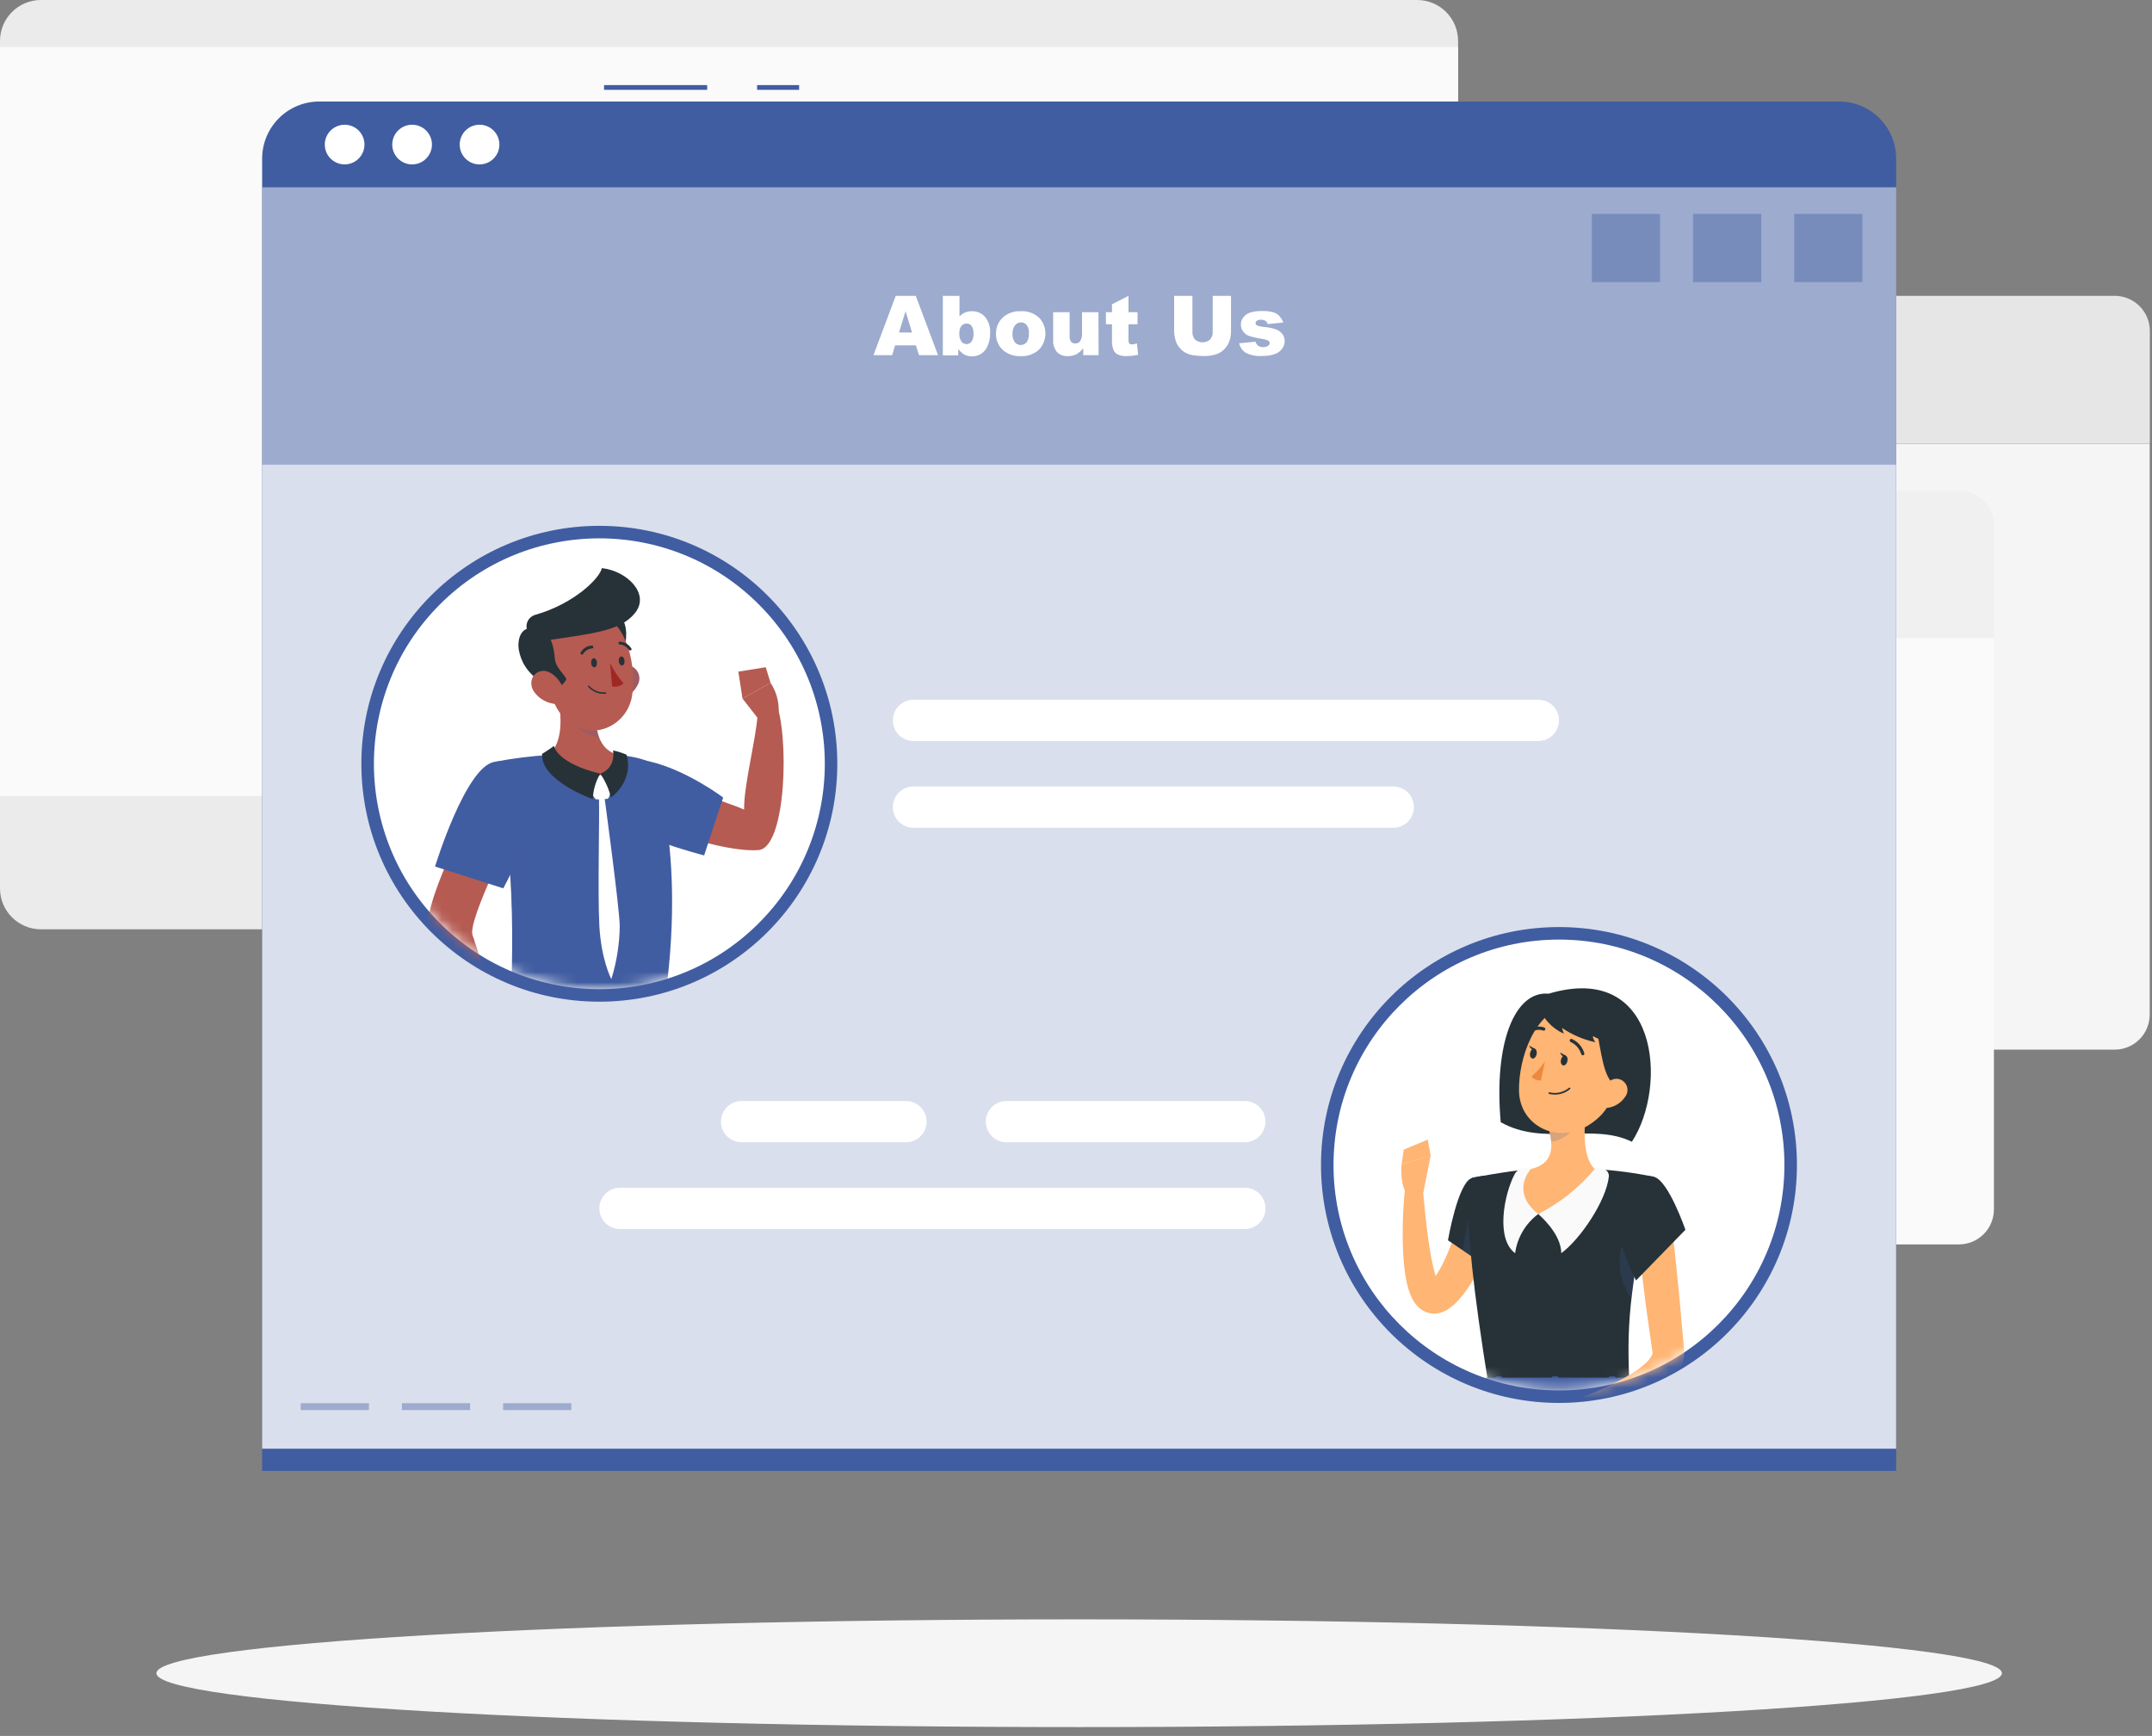 <svg width="207" height="167" viewBox="0 0 207 167" fill="none" xmlns="http://www.w3.org/2000/svg">
<rect x="0" y="0" width="207" height="167" fill="#808080" stroke="none"/>
<path d="M136.316 0H3.937C1.763 0 0 1.763 0 3.937V85.465C0 87.639 1.763 89.402 3.937 89.402H136.316C138.49 89.402 140.253 87.639 140.253 85.465V3.937C140.253 1.763 138.49 0 136.316 0Z" fill="#EBEBEB"/>
<path d="M140.253 4.523H0V76.589H140.253V4.523Z" fill="#FAFAFA"/>
<path d="M95.229 31.826C95.231 30.934 95.587 30.08 96.217 29.449C96.848 28.819 97.702 28.463 98.594 28.461H203.427C204.319 28.463 205.174 28.819 205.804 29.449C206.434 30.08 206.79 30.934 206.792 31.826V42.657H95.229V31.826Z" fill="#E6E6E6"/>
<path d="M122.441 38.107C123.847 38.107 124.986 36.967 124.986 35.562C124.986 34.156 123.847 33.016 122.441 33.016C121.035 33.016 119.896 34.156 119.896 35.562C119.896 36.967 121.035 38.107 122.441 38.107Z" fill="white"/>
<path d="M113.422 38.107C114.828 38.107 115.967 36.967 115.967 35.562C115.967 34.156 114.828 33.016 113.422 33.016C112.016 33.016 110.876 34.156 110.876 35.562C110.876 36.967 112.016 38.107 113.422 38.107Z" fill="white"/>
<path d="M104.408 38.107C105.814 38.107 106.953 36.967 106.953 35.562C106.953 34.156 105.814 33.016 104.408 33.016C103.002 33.016 101.863 34.156 101.863 35.562C101.863 36.967 103.002 38.107 104.408 38.107Z" fill="white"/>
<path d="M203.414 100.979H98.581C97.689 100.977 96.835 100.622 96.204 99.991C95.573 99.361 95.218 98.506 95.216 97.615V42.68H206.779V97.615C206.777 98.506 206.421 99.361 205.791 99.991C205.16 100.622 204.306 100.977 203.414 100.979Z" fill="#F5F5F5"/>
<path d="M80.251 50.563C80.253 49.672 80.608 48.817 81.239 48.187C81.869 47.556 82.724 47.201 83.615 47.199H188.449C189.341 47.201 190.195 47.556 190.825 48.187C191.456 48.817 191.811 49.672 191.814 50.563V61.395H80.251V50.563Z" fill="#F0F0F0"/>
<path d="M107.457 56.844C108.863 56.844 110.003 55.705 110.003 54.299C110.003 52.893 108.863 51.753 107.457 51.753C106.052 51.753 104.912 52.893 104.912 54.299C104.912 55.705 106.052 56.844 107.457 56.844Z" fill="#E6E6E6"/>
<path d="M98.438 56.844C99.844 56.844 100.984 55.705 100.984 54.299C100.984 52.893 99.844 51.753 98.438 51.753C97.033 51.753 95.893 52.893 95.893 54.299C95.893 55.705 97.033 56.844 98.438 56.844Z" fill="#E6E6E6"/>
<path d="M89.425 56.844C90.83 56.844 91.97 55.705 91.97 54.299C91.97 52.893 90.83 51.753 89.425 51.753C88.019 51.753 86.879 52.893 86.879 54.299C86.879 55.705 88.019 56.844 89.425 56.844Z" fill="#E6E6E6"/>
<path d="M188.43 119.716H83.597C82.705 119.714 81.851 119.359 81.22 118.728C80.59 118.098 80.234 117.243 80.232 116.352V61.417H191.795V116.352C191.793 117.243 191.437 118.098 190.807 118.728C190.176 119.359 189.322 119.714 188.43 119.716Z" fill="#FAFAFA"/>
<path d="M65.267 69.3C65.269 68.409 65.625 67.554 66.255 66.924C66.886 66.293 67.74 65.938 68.632 65.936H173.466C174.357 65.938 175.212 66.293 175.842 66.924C176.473 67.554 176.828 68.409 176.83 69.3V80.132H65.267V69.3Z" fill="#FAFAFA"/>
<path d="M92.473 75.582C93.879 75.582 95.018 74.442 95.018 73.036C95.018 71.63 93.879 70.491 92.473 70.491C91.067 70.491 89.928 71.63 89.928 73.036C89.928 74.442 91.067 75.582 92.473 75.582Z" fill="#F0F0F0"/>
<path d="M83.455 75.582C84.861 75.582 86 74.442 86 73.036C86 71.63 84.861 70.491 83.455 70.491C82.049 70.491 80.91 71.63 80.91 73.036C80.91 74.442 82.049 75.582 83.455 75.582Z" fill="#F0F0F0"/>
<path d="M74.441 75.582C75.847 75.582 76.987 74.442 76.987 73.036C76.987 71.63 75.847 70.491 74.441 70.491C73.036 70.491 71.896 71.63 71.896 73.036C71.896 74.442 73.036 75.582 74.441 75.582Z" fill="#F0F0F0"/>
<path d="M173.447 138.454H68.614C67.722 138.451 66.868 138.096 66.237 137.466C65.607 136.835 65.251 135.981 65.249 135.089V80.154H176.812V135.089C176.81 135.981 176.454 136.835 175.824 137.466C175.194 138.096 174.339 138.451 173.447 138.454Z" fill="#E6E6E6"/>
<path d="M103.804 166.15C152.825 166.15 192.564 163.83 192.564 160.968C192.564 158.106 152.825 155.786 103.804 155.786C54.782 155.786 15.043 158.106 15.043 160.968C15.043 163.83 54.782 166.15 103.804 166.15Z" fill="#F5F5F5"/>
<path d="M76.867 8.186H72.825V8.643H76.867V8.186Z" fill="#415DA1"/>
<path d="M68.023 8.186H58.102V8.643H68.023V8.186Z" fill="#415DA1"/>
<path d="M30.709 9.765H176.899C178.356 9.765 179.753 10.344 180.784 11.374C181.814 12.404 182.393 13.801 182.393 15.258V141.503H25.215V15.258C25.215 13.801 25.794 12.404 26.824 11.374C27.855 10.344 29.252 9.765 30.709 9.765Z" fill="#415DA1"/>
<path opacity="0.8" d="M182.388 18.028H25.215V139.37H182.388V18.028Z" fill="white"/>
<path opacity="0.4" d="M182.388 18.028H25.215V44.703H182.388V18.028Z" fill="#415DA1"/>
<path opacity="0.4" d="M179.145 20.578H172.585V27.138H179.145V20.578Z" fill="#415DA1"/>
<path opacity="0.4" d="M169.414 20.578H162.854V27.138H169.414V20.578Z" fill="#415DA1"/>
<path opacity="0.4" d="M159.68 20.578H153.12V27.138H159.68V20.578Z" fill="#415DA1"/>
<path opacity="0.4" d="M54.954 134.993H48.394V135.653H54.954V134.993Z" fill="#415DA1"/>
<path opacity="0.4" d="M45.22 134.993H38.66V135.653H45.22V134.993Z" fill="#415DA1"/>
<path opacity="0.4" d="M35.488 134.993H28.928V135.653H35.488V134.993Z" fill="#415DA1"/>
<path d="M88.097 33.227H86.096L85.817 34.17H84.018L86.16 28.461H88.088L90.23 34.17H88.399L88.097 33.227ZM87.731 31.991L87.104 29.94L86.476 31.991H87.731Z" fill="white"/>
<path d="M90.691 28.461H92.294V30.439C92.445 30.278 92.627 30.15 92.829 30.063C93.042 29.979 93.269 29.937 93.498 29.94C93.733 29.934 93.967 29.98 94.183 30.074C94.398 30.168 94.591 30.308 94.747 30.484C95.103 30.922 95.28 31.478 95.242 32.041C95.251 32.45 95.175 32.857 95.017 33.236C94.894 33.558 94.675 33.834 94.39 34.028C94.127 34.197 93.82 34.286 93.507 34.284C93.241 34.287 92.979 34.226 92.742 34.105C92.52 33.966 92.327 33.784 92.175 33.57V34.183H90.691V28.461ZM92.28 32.091C92.257 32.363 92.328 32.635 92.481 32.86C92.541 32.937 92.619 32.999 92.707 33.041C92.795 33.084 92.892 33.105 92.99 33.103C93.079 33.101 93.167 33.078 93.246 33.037C93.325 32.996 93.394 32.937 93.447 32.865C93.597 32.629 93.665 32.351 93.64 32.073C93.659 31.819 93.593 31.566 93.452 31.354C93.399 31.283 93.33 31.225 93.25 31.185C93.171 31.145 93.083 31.125 92.994 31.125C92.894 31.122 92.794 31.141 92.703 31.183C92.612 31.224 92.531 31.286 92.468 31.363C92.321 31.576 92.255 31.834 92.28 32.091Z" fill="white"/>
<path d="M95.806 32.114C95.797 31.823 95.849 31.534 95.96 31.265C96.07 30.996 96.236 30.753 96.447 30.553C96.68 30.342 96.952 30.18 97.248 30.074C97.544 29.969 97.859 29.923 98.172 29.939C98.519 29.915 98.866 29.967 99.189 30.092C99.513 30.217 99.805 30.412 100.045 30.663C100.396 31.088 100.578 31.629 100.556 32.18C100.534 32.732 100.31 33.256 99.926 33.652C99.688 33.864 99.411 34.027 99.11 34.132C98.809 34.236 98.49 34.28 98.172 34.261C97.593 34.287 97.023 34.109 96.561 33.757C96.317 33.56 96.122 33.309 95.991 33.024C95.86 32.739 95.796 32.428 95.806 32.114ZM97.394 32.114C97.372 32.403 97.452 32.691 97.618 32.929C97.687 33.011 97.773 33.078 97.871 33.123C97.968 33.169 98.074 33.193 98.182 33.193C98.289 33.193 98.395 33.169 98.493 33.123C98.59 33.078 98.676 33.011 98.745 32.929C98.912 32.683 98.99 32.387 98.964 32.091C98.996 31.806 98.927 31.519 98.767 31.281C98.702 31.197 98.619 31.13 98.524 31.084C98.428 31.038 98.324 31.015 98.218 31.015C98.109 31.013 98 31.037 97.9 31.083C97.801 31.13 97.714 31.199 97.646 31.285C97.464 31.52 97.374 31.813 97.394 32.109V32.114Z" fill="white"/>
<path d="M105.675 34.17H104.196V33.497C104.015 33.737 103.788 33.938 103.528 34.087C103.269 34.21 102.985 34.27 102.699 34.261C102.51 34.272 102.321 34.243 102.145 34.176C101.968 34.109 101.808 34.005 101.673 33.872C101.399 33.532 101.267 33.099 101.303 32.664V30.036H102.887V32.325C102.868 32.52 102.918 32.717 103.029 32.879C103.08 32.935 103.143 32.978 103.214 33.007C103.284 33.035 103.36 33.048 103.436 33.044C103.524 33.045 103.611 33.025 103.691 32.987C103.77 32.949 103.84 32.893 103.894 32.824C104.04 32.59 104.104 32.315 104.077 32.041V30.036H105.661L105.675 34.17Z" fill="white"/>
<path d="M108.549 28.461V30.035H109.419V31.194H108.549V32.654C108.538 32.772 108.555 32.892 108.6 33.002C108.628 33.048 108.668 33.084 108.715 33.108C108.763 33.131 108.817 33.141 108.87 33.135C109.037 33.126 109.202 33.092 109.36 33.034L109.479 34.128C109.118 34.211 108.75 34.254 108.38 34.256C108.082 34.275 107.784 34.223 107.51 34.105C107.323 34.006 107.175 33.844 107.094 33.647C106.987 33.328 106.942 32.991 106.961 32.654V31.194H106.375V30.035H106.961V29.276L108.549 28.461Z" fill="white"/>
<path d="M116.653 28.461H118.411V31.862C118.414 32.186 118.361 32.508 118.255 32.815C118.153 33.111 117.984 33.381 117.761 33.602C117.561 33.803 117.321 33.959 117.056 34.06C116.659 34.197 116.24 34.262 115.82 34.252C115.514 34.251 115.208 34.231 114.904 34.193C114.62 34.167 114.342 34.089 114.085 33.964C113.852 33.839 113.645 33.672 113.476 33.469C113.306 33.28 113.178 33.057 113.101 32.815C113.001 32.502 112.947 32.177 112.94 31.849V28.461H114.698V31.94C114.691 32.073 114.71 32.206 114.754 32.332C114.798 32.458 114.866 32.573 114.955 32.673C115.156 32.84 115.409 32.931 115.671 32.931C115.933 32.931 116.186 32.84 116.388 32.673C116.479 32.574 116.549 32.458 116.594 32.331C116.638 32.204 116.657 32.07 116.649 31.936L116.653 28.461Z" fill="white"/>
<path d="M119.193 33.021L120.768 32.874C120.814 33.032 120.908 33.172 121.038 33.273C121.175 33.357 121.335 33.398 121.496 33.392C121.671 33.405 121.845 33.358 121.99 33.259C122.032 33.231 122.067 33.194 122.091 33.15C122.115 33.106 122.128 33.057 122.128 33.007C122.128 32.95 122.11 32.894 122.079 32.847C122.047 32.8 122.002 32.763 121.949 32.742C121.729 32.661 121.5 32.605 121.267 32.577C120.879 32.52 120.496 32.432 120.123 32.311C119.906 32.228 119.718 32.083 119.582 31.895C119.433 31.706 119.354 31.471 119.358 31.231C119.355 30.976 119.439 30.727 119.596 30.526C119.767 30.314 119.994 30.155 120.251 30.068C120.613 29.959 120.99 29.91 121.368 29.922C121.736 29.906 122.105 29.945 122.462 30.036C122.683 30.103 122.884 30.222 123.048 30.384C123.221 30.571 123.355 30.79 123.442 31.029L121.936 31.176C121.909 31.058 121.84 30.954 121.743 30.883C121.607 30.796 121.447 30.753 121.285 30.759C121.149 30.748 121.012 30.782 120.896 30.855C120.859 30.881 120.828 30.915 120.807 30.955C120.785 30.995 120.774 31.039 120.773 31.084C120.772 31.134 120.787 31.182 120.815 31.223C120.843 31.264 120.882 31.295 120.928 31.313C121.146 31.393 121.374 31.441 121.606 31.455C122.007 31.487 122.402 31.57 122.782 31.702C123.019 31.796 123.224 31.954 123.373 32.16C123.505 32.351 123.575 32.578 123.574 32.81C123.57 33.058 123.496 33.299 123.359 33.506C123.192 33.75 122.954 33.937 122.677 34.042C122.272 34.191 121.841 34.26 121.409 34.243C120.863 34.29 120.314 34.183 119.825 33.936C119.665 33.833 119.526 33.699 119.418 33.542C119.309 33.385 119.233 33.208 119.193 33.021Z" fill="white"/>
<path d="M57.65 96.365C70.291 96.365 80.539 86.117 80.539 73.475C80.539 60.834 70.291 50.586 57.65 50.586C45.008 50.586 34.76 60.834 34.76 73.475C34.76 86.117 45.008 96.365 57.65 96.365Z" fill="#415DA1"/>
<path d="M72.986 88.811C81.455 80.342 81.455 66.611 72.986 58.143C64.517 49.674 50.787 49.674 42.318 58.143C33.85 66.611 33.85 80.342 42.318 88.811C50.787 97.279 64.517 97.279 72.986 88.811Z" fill="white"/>
<mask id="mask0_108_869" style="mask-type:luminance" maskUnits="userSpaceOnUse" x="35" y="51" width="45" height="45">
<path d="M72.986 88.811C81.455 80.342 81.455 66.611 72.986 58.143C64.517 49.674 50.787 49.674 42.318 58.143C33.85 66.611 33.85 80.342 42.318 88.811C50.787 97.279 64.517 97.279 72.986 88.811Z" fill="white"/>
</mask>
<g mask="url(#mask0_108_869)">
<path d="M58.757 77.976L60.588 74.167C60.588 74.167 70.147 77.188 71.575 77.889C71.538 75.495 72.756 71.022 72.889 68.568C73.25 68.225 74.125 67.355 74.578 67.387C75.951 70.592 75.654 81.579 72.953 81.78C68.636 82.096 58.757 77.976 58.757 77.976Z" fill="#B55B52"/>
<path d="M57.567 77.404C58.67 79.99 67.73 82.293 67.73 82.293L69.561 76.726C69.561 76.726 66.109 74.108 62.525 73.261C58.858 72.386 56.349 74.565 57.567 77.404Z" fill="#415DA1"/>
<path opacity="0.2" d="M57.727 77.706C58.803 79.331 62.804 80.805 65.409 81.625C63.674 78.251 61.335 76.392 57.727 77.706Z" fill="#415DA1"/>
<path d="M72.88 69.072L71.42 67.204L74.121 65.694C74.653 66.499 74.926 67.448 74.904 68.413L72.88 69.072Z" fill="#B55B52"/>
<path d="M71.022 64.613L73.654 64.187L74.121 65.693L71.42 67.204L71.022 64.613Z" fill="#B55B52"/>
<path d="M62.745 73.444C62.745 73.444 66.435 82.329 63.541 98.874H49.121C48.952 96.461 50.183 84.682 47.574 73.293C49.308 72.957 51.062 72.736 52.825 72.629C55.052 72.5 57.285 72.5 59.513 72.629C61.848 72.844 62.745 73.444 62.745 73.444Z" fill="#415DA1"/>
<path opacity="0.2" d="M51.058 76.103C51.369 77.976 50.888 82.457 49.226 87.64C49.144 83.203 48.672 78.782 47.816 74.428V74.405C48.869 74.313 50.765 74.35 51.058 76.103Z" fill="#415DA1"/>
<path d="M53.543 66.371C54.001 68.528 54.294 71.192 52.824 72.629C52.824 72.629 53.74 74.813 57.741 74.813C61.403 74.813 59.513 72.629 59.513 72.629C57.1 72.057 57.15 69.086 57.53 67.415L53.543 66.371Z" fill="#B55B52"/>
<path d="M57.929 74.638L58.798 75.595C58.828 75.629 58.849 75.67 58.859 75.714C58.868 75.758 58.867 75.804 58.853 75.847L58.574 76.694C58.559 76.74 58.529 76.781 58.49 76.81C58.451 76.84 58.404 76.857 58.355 76.859L57.439 76.904C57.395 76.906 57.351 76.897 57.312 76.877C57.272 76.857 57.239 76.827 57.215 76.79L56.651 75.971C56.618 75.926 56.601 75.872 56.601 75.817C56.601 75.762 56.618 75.708 56.651 75.664L57.567 74.638C57.591 74.614 57.619 74.595 57.65 74.582C57.681 74.569 57.714 74.562 57.748 74.562C57.782 74.562 57.815 74.569 57.846 74.582C57.877 74.595 57.905 74.614 57.929 74.638Z" fill="white"/>
<path d="M57.741 74.428C57.296 75.171 57.05 76.016 57.027 76.882C57.027 76.882 51.991 75.115 52.142 72.524C52.142 72.524 52.843 72.103 53.287 71.759C53.287 71.759 53.498 73.398 57.741 74.428Z" fill="#263238"/>
<path d="M57.742 74.428C58.218 75.124 58.567 75.899 58.772 76.717C58.772 76.717 61.006 75.179 60.26 72.597C59.841 72.427 59.409 72.29 58.969 72.19C58.969 72.19 59.307 73.856 57.742 74.428Z" fill="#263238"/>
<path d="M58.148 76.726C58.148 76.726 59.581 87.255 59.613 89.087C59.593 90.819 59.321 92.538 58.803 94.191C58.803 94.191 57.818 92.332 57.649 89.004C57.48 85.676 57.685 78.585 57.612 76.722L58.148 76.726Z" fill="white"/>
<path opacity="0.2" d="M57.531 67.42C57.236 68.583 57.271 69.805 57.631 70.949C57.259 70.893 56.897 70.784 56.556 70.624C55.182 69.983 54.491 68.981 53.763 67.488C53.699 67.108 53.626 66.733 53.548 66.371L57.531 67.42Z" fill="#415DA1"/>
<path d="M61.326 65.909C61.163 66.23 60.938 66.514 60.662 66.746C60.387 66.977 60.068 67.15 59.723 67.254C58.808 67.529 58.309 66.691 58.538 65.799C58.748 64.993 59.453 63.88 60.415 63.999C60.621 64.031 60.817 64.112 60.984 64.236C61.152 64.361 61.287 64.524 61.377 64.712C61.466 64.901 61.509 65.108 61.5 65.317C61.491 65.525 61.431 65.728 61.326 65.909Z" fill="#B55B52"/>
<path opacity="0.2" d="M61.326 65.909C61.163 66.23 60.938 66.514 60.662 66.746C60.387 66.977 60.068 67.15 59.723 67.254C58.808 67.529 58.309 66.691 58.538 65.799C58.748 64.993 59.453 63.88 60.415 63.999C60.621 64.031 60.817 64.112 60.984 64.236C61.152 64.361 61.287 64.524 61.377 64.712C61.466 64.901 61.509 65.108 61.5 65.317C61.491 65.525 61.431 65.728 61.326 65.909Z" fill="#415DA1"/>
<path d="M58.671 64.045C59.586 64.883 61.257 60.287 59.385 59.032C57.512 57.778 56.858 59.49 56.89 60.548C56.922 61.605 57.288 62.805 58.671 64.045Z" fill="#263238"/>
<path d="M52.417 63.267C52.847 66.183 52.952 67.909 54.541 69.315C56.926 71.425 60.373 69.841 60.808 66.875C61.202 64.201 60.432 59.88 57.507 58.909C56.867 58.69 56.181 58.642 55.516 58.77C54.852 58.897 54.232 59.195 53.718 59.635C53.204 60.075 52.814 60.642 52.586 61.279C52.357 61.916 52.299 62.601 52.417 63.267Z" fill="#B55B52"/>
<path d="M52.233 65.744C52.737 66.064 53.428 66.948 54.467 65.391C54.467 64.989 53.446 64.311 53.368 63.359C53.277 62.251 53.034 61.093 52.137 60.681C50.091 59.742 49.715 61.523 49.917 62.576C50.118 63.629 50.672 64.742 52.233 65.744Z" fill="#263238"/>
<path d="M51.959 61.706C56.789 60.951 59.641 60.79 61.092 58.959C62.544 57.128 60.314 54.912 57.888 54.656C57.714 55.599 55.256 58.08 51.479 59.151C51.269 59.21 51.08 59.328 50.935 59.491C50.79 59.654 50.694 59.855 50.66 60.07C50.626 60.286 50.654 60.507 50.742 60.706C50.829 60.906 50.972 61.077 51.154 61.198C51.616 61.495 51.959 61.706 51.959 61.706Z" fill="#263238"/>
<path d="M51.396 66.586C51.838 67.182 52.495 67.581 53.227 67.698C54.184 67.845 54.528 66.947 54.143 66.096C53.8 65.332 52.889 64.329 51.982 64.576C51.076 64.823 50.861 65.844 51.396 66.586Z" fill="#B55B52"/>
<path d="M56.862 63.785C56.862 64.022 57.027 64.21 57.178 64.197C57.329 64.183 57.439 63.986 57.421 63.739C57.403 63.492 57.261 63.313 57.105 63.327C56.949 63.34 56.844 63.551 56.862 63.785Z" fill="#263238"/>
<path d="M59.517 63.611C59.54 63.849 59.682 64.032 59.833 64.022C59.984 64.013 60.094 63.807 60.076 63.565C60.057 63.322 59.911 63.144 59.76 63.153C59.609 63.162 59.499 63.372 59.517 63.611Z" fill="#263238"/>
<path d="M58.685 63.784C59.028 64.494 59.465 65.155 59.985 65.748C59.834 65.875 59.656 65.967 59.466 66.017C59.275 66.067 59.075 66.074 58.881 66.037L58.685 63.784Z" fill="#A02724"/>
<path d="M58.254 66.742C58.271 66.74 58.287 66.731 58.298 66.717C58.309 66.703 58.315 66.686 58.313 66.668C58.312 66.65 58.304 66.632 58.29 66.62C58.277 66.607 58.259 66.6 58.24 66.6C57.946 66.625 57.65 66.581 57.375 66.472C57.101 66.362 56.856 66.189 56.661 65.968C56.648 65.956 56.631 65.948 56.613 65.948C56.595 65.948 56.577 65.956 56.565 65.968C56.552 65.981 56.545 65.998 56.545 66.016C56.545 66.034 56.552 66.051 56.565 66.064C56.773 66.302 57.035 66.487 57.328 66.605C57.622 66.723 57.939 66.77 58.254 66.742Z" fill="#263238"/>
<path d="M55.988 62.974C56.009 62.973 56.031 62.967 56.049 62.956C56.067 62.945 56.083 62.929 56.093 62.91C56.181 62.761 56.303 62.635 56.45 62.543C56.596 62.452 56.763 62.397 56.935 62.383C56.954 62.384 56.972 62.381 56.989 62.374C57.006 62.367 57.021 62.357 57.034 62.344C57.047 62.332 57.057 62.316 57.063 62.299C57.07 62.282 57.073 62.264 57.073 62.246C57.073 62.208 57.058 62.172 57.031 62.146C57.005 62.119 56.968 62.104 56.931 62.104C56.712 62.117 56.5 62.183 56.313 62.297C56.126 62.411 55.971 62.57 55.86 62.759C55.85 62.774 55.843 62.792 55.84 62.81C55.837 62.828 55.837 62.846 55.842 62.864C55.846 62.882 55.854 62.899 55.865 62.914C55.876 62.929 55.889 62.941 55.905 62.951C55.917 62.96 55.93 62.967 55.944 62.971C55.958 62.975 55.973 62.976 55.988 62.974Z" fill="#263238"/>
<path d="M60.63 62.571C60.648 62.575 60.667 62.575 60.685 62.571C60.716 62.55 60.737 62.517 60.744 62.48C60.751 62.444 60.743 62.406 60.721 62.374C60.603 62.187 60.441 62.03 60.251 61.917C60.059 61.804 59.844 61.738 59.623 61.724C59.605 61.724 59.586 61.727 59.569 61.734C59.553 61.74 59.537 61.75 59.524 61.763C59.511 61.776 59.501 61.791 59.495 61.809C59.488 61.825 59.485 61.844 59.485 61.862C59.487 61.899 59.502 61.934 59.528 61.961C59.555 61.987 59.59 62.003 59.627 62.004C59.803 62.017 59.973 62.071 60.123 62.163C60.274 62.254 60.4 62.38 60.493 62.53C60.51 62.549 60.532 62.562 60.556 62.569C60.58 62.577 60.605 62.577 60.63 62.571Z" fill="#263238"/>
<path d="M45.916 77.202L49.624 79.376C49.624 79.376 44.946 88.555 45.454 89.965C46.145 91.888 47.194 96.109 48.42 98.205C48.301 98.663 47.615 99.78 47.212 99.986C44.264 98.008 41.036 91.531 41.045 89.681C41.087 85.479 45.916 77.202 45.916 77.202Z" fill="#B55B52"/>
<path d="M47.574 73.293C44.799 73.7 41.847 83.364 41.847 83.364L48.411 85.461C49.581 83.266 50.596 80.991 51.447 78.653C52.664 75.083 50.549 72.858 47.574 73.293Z" fill="#415DA1"/>
</g>
<path d="M149.957 134.965C162.598 134.965 172.846 124.717 172.846 112.076C172.846 99.434 162.598 89.186 149.957 89.186C137.315 89.186 127.067 99.434 127.067 112.076C127.067 124.717 137.315 134.965 149.957 134.965Z" fill="#415DA1"/>
<path d="M149.957 133.761C161.933 133.761 171.642 124.052 171.642 112.076C171.642 100.099 161.933 90.39 149.957 90.39C137.98 90.39 128.271 100.099 128.271 112.076C128.271 124.052 137.98 133.761 149.957 133.761Z" fill="white"/>
<mask id="mask1_108_869" style="mask-type:luminance" maskUnits="userSpaceOnUse" x="128" y="90" width="44" height="44">
<path d="M149.957 133.761C161.933 133.761 171.642 124.052 171.642 112.076C171.642 100.099 161.933 90.39 149.957 90.39C137.98 90.39 128.271 100.099 128.271 112.076C128.271 124.052 137.98 133.761 149.957 133.761Z" fill="white"/>
</mask>
<g mask="url(#mask1_108_869)">
<path d="M148.959 95.596C145.704 95.302 143.676 100.311 144.353 107.956C148.474 110.3 153.193 107.983 156.97 109.842C160.463 104.495 159.534 92.446 148.959 95.596Z" fill="#263238"/>
<path d="M143.877 117.725C143.409 119.462 142.75 121.141 141.913 122.733C141.461 123.604 140.898 124.411 140.238 125.137C140.044 125.345 139.834 125.538 139.611 125.713C139.26 126.016 138.84 126.228 138.388 126.331C138.04 126.4 137.681 126.385 137.34 126.286C137.038 126.191 136.759 126.035 136.521 125.828C136.222 125.558 135.979 125.231 135.807 124.867C135.58 124.382 135.412 123.872 135.308 123.347C135.209 122.893 135.136 122.435 135.088 121.973C134.987 121.081 134.941 120.211 134.928 119.341C134.902 117.621 134.98 115.901 135.161 114.191L136.846 114.218C136.992 115.866 137.162 117.537 137.377 119.158C137.491 119.968 137.619 120.774 137.784 121.538C137.867 121.923 137.963 122.294 138.063 122.642C138.146 122.937 138.264 123.222 138.416 123.489C138.466 123.576 138.53 123.621 138.453 123.534C138.376 123.463 138.283 123.411 138.182 123.383C138.045 123.339 137.899 123.329 137.757 123.356C137.551 123.392 137.537 123.452 137.619 123.356C137.717 123.26 137.807 123.158 137.889 123.049C138.307 122.478 138.661 121.865 138.947 121.218C139.282 120.513 139.579 119.79 139.835 119.053C140.11 118.32 140.366 117.528 140.59 116.814L143.877 117.725Z" fill="#FFB573"/>
<path d="M141.615 113.316C140.242 113.669 139.28 119.318 139.28 119.318L144.531 122.889C144.531 122.889 146.692 116.191 145.634 114.68C144.577 113.17 143.629 112.808 141.615 113.316Z" fill="#263238"/>
<path opacity="0.2" d="M141.74 114.58L140.682 120.275L142.811 121.717L141.74 114.58Z" fill="#415DA1"/>
<path d="M136.919 114.69L137.615 111.174L134.822 111.989C134.822 111.989 134.548 114.415 135.674 115.221L136.919 114.69Z" fill="#FFB573"/>
<path d="M137.336 109.635L135.028 110.592L134.822 111.989L137.615 111.178L137.336 109.635Z" fill="#FFB573"/>
<path d="M141.616 113.317C141.616 113.317 140.027 113.875 143.209 133.427H156.737C156.512 127.934 156.503 124.523 159.135 113.221C157.241 112.829 155.321 112.576 153.39 112.465C151.345 112.319 149.292 112.319 147.247 112.465C144.61 112.703 141.616 113.317 141.616 113.317Z" fill="#263238"/>
<path opacity="0.2" d="M158.023 117.693C156.796 118 155.661 119.337 155.798 121.813C155.874 122.933 156.266 124.008 156.929 124.912C157.144 123.022 157.506 120.82 158.083 118.004L158.023 117.693Z" fill="#415DA1"/>
<path d="M147.961 116.796C147.961 116.796 150.177 118.627 150.177 120.563C152.008 119.217 154.503 115.528 154.755 113.188C154.763 113.094 154.752 112.998 154.722 112.908C154.693 112.818 154.645 112.734 154.583 112.662C154.521 112.591 154.445 112.532 154.359 112.49C154.274 112.449 154.181 112.425 154.086 112.419C153.92 112.412 153.755 112.392 153.592 112.36C153.523 112.345 153.452 112.345 153.384 112.362C153.315 112.379 153.252 112.411 153.198 112.456L147.961 116.796Z" fill="#FAFAFA"/>
<path d="M147.96 116.796C147.357 117.243 146.85 117.807 146.468 118.455C146.087 119.102 145.839 119.819 145.74 120.563C143.872 119.19 144.646 114.969 145.685 112.973C145.766 112.817 145.885 112.683 146.03 112.583C146.176 112.484 146.343 112.421 146.518 112.401C146.788 112.373 146.999 112.337 147.136 112.309C147.161 112.304 147.186 112.304 147.211 112.309C147.236 112.314 147.259 112.324 147.28 112.339C147.301 112.353 147.318 112.372 147.331 112.394C147.344 112.416 147.352 112.44 147.356 112.465L147.96 116.796Z" fill="#FAFAFA"/>
<path d="M152.786 105.548C152.401 107.521 152.012 111.147 153.395 112.465C151.894 114.259 150.048 115.732 147.965 116.796C145.219 114.608 147.251 112.465 147.251 112.465C149.458 111.939 149.398 110.305 149.014 108.766L152.786 105.548Z" fill="#FFB573"/>
<path opacity="0.2" d="M151.244 106.862L149.014 108.766C149.107 109.123 149.17 109.488 149.202 109.856C150.044 109.732 151.367 109.018 151.55 108.098C151.553 107.666 151.448 107.241 151.244 106.862Z" fill="#415DA1"/>
<path d="M156.096 102.371C155.18 105.548 154.864 106.912 152.869 108.203C149.87 110.148 146.167 108.331 146.112 104.943C146.061 101.894 147.567 97.211 151.005 96.63C151.763 96.498 152.541 96.562 153.267 96.816C153.993 97.07 154.641 97.505 155.151 98.081C155.661 98.656 156.016 99.352 156.181 100.103C156.347 100.854 156.317 101.634 156.096 102.371Z" fill="#FFB573"/>
<path d="M153.655 99.409C154.214 102.577 154.429 103.809 155.551 104.628C156.672 105.447 157.716 101.68 156.887 100.238C156.059 98.796 153.655 99.409 153.655 99.409Z" fill="#263238"/>
<path d="M148.382 96.433C147.709 97.225 149.091 98.896 150.433 99.436C150.35 99.263 150.29 99.08 150.254 98.891C151.224 99.551 152.312 100.018 153.459 100.265C153.33 100.1 153.244 99.907 153.207 99.702C153.207 99.546 156.512 101.734 156.993 100.159C157.474 98.585 155.835 96.52 153.331 95.865C151.197 95.33 149.21 95.449 148.382 96.433Z" fill="#263238"/>
<path d="M150.767 102.082C150.712 102.348 150.524 102.54 150.35 102.49C150.177 102.439 150.09 102.206 150.149 101.945C150.209 101.684 150.392 101.487 150.566 101.537C150.74 101.588 150.827 101.821 150.767 102.082Z" fill="#263238"/>
<path d="M147.805 101.423C147.746 101.689 147.558 101.881 147.389 101.83C147.219 101.78 147.123 101.547 147.183 101.286C147.242 101.025 147.425 100.828 147.599 100.878C147.773 100.929 147.86 101.162 147.805 101.423Z" fill="#263238"/>
<path d="M147.673 100.91L147.083 100.59C147.083 100.59 147.293 101.153 147.673 100.91Z" fill="#263238"/>
<path d="M148.611 102.101C148.245 102.646 147.806 103.139 147.306 103.566C147.42 103.694 147.562 103.795 147.72 103.862C147.879 103.928 148.05 103.959 148.222 103.95L148.611 102.101Z" fill="#ED893E"/>
<path d="M149.404 105.296C149.271 105.286 149.139 105.267 149.01 105.237C148.99 105.232 148.972 105.22 148.961 105.203C148.95 105.186 148.946 105.165 148.95 105.145C148.952 105.135 148.957 105.125 148.963 105.116C148.969 105.107 148.977 105.1 148.986 105.095C148.995 105.089 149.005 105.085 149.015 105.084C149.026 105.082 149.036 105.083 149.046 105.085C149.371 105.165 149.709 105.166 150.034 105.091C150.36 105.015 150.663 104.864 150.919 104.651C150.934 104.636 150.955 104.627 150.976 104.627C150.997 104.627 151.018 104.636 151.033 104.651C151.047 104.666 151.054 104.685 151.054 104.705C151.054 104.726 151.047 104.745 151.033 104.76C150.81 104.953 150.552 105.099 150.272 105.191C149.992 105.283 149.697 105.319 149.404 105.296Z" fill="#263238"/>
<path d="M156.306 105.538C156.13 105.801 155.903 106.026 155.639 106.2C155.375 106.374 155.079 106.495 154.768 106.555C153.935 106.71 153.592 105.946 153.889 105.181C154.155 104.508 154.906 103.616 155.72 103.808C155.898 103.851 156.061 103.938 156.196 104.061C156.331 104.184 156.432 104.339 156.49 104.512C156.549 104.685 156.563 104.869 156.53 105.049C156.498 105.228 156.421 105.397 156.306 105.538Z" fill="#FFB573"/>
<path d="M152.223 101.51C152.19 101.506 152.159 101.492 152.135 101.469C152.111 101.445 152.095 101.415 152.09 101.382C152.012 101.136 151.883 100.91 151.713 100.716C151.543 100.522 151.335 100.365 151.101 100.256C151.079 100.249 151.059 100.238 151.042 100.223C151.025 100.207 151.011 100.189 151.002 100.168C150.992 100.147 150.988 100.124 150.988 100.102C150.988 100.079 150.993 100.056 151.002 100.035C151.012 100.015 151.026 99.996 151.043 99.981C151.061 99.966 151.081 99.955 151.103 99.949C151.125 99.942 151.148 99.941 151.17 99.944C151.193 99.947 151.215 99.955 151.234 99.967C151.515 100.099 151.765 100.29 151.966 100.527C152.166 100.764 152.313 101.041 152.397 101.341C152.401 101.361 152.401 101.381 152.397 101.402C152.393 101.422 152.385 101.441 152.373 101.458C152.362 101.475 152.347 101.49 152.33 101.501C152.313 101.512 152.293 101.52 152.273 101.524L152.223 101.51Z" fill="#263238"/>
<path d="M147.22 99.322C147.192 99.325 147.164 99.32 147.139 99.308C147.114 99.295 147.093 99.277 147.078 99.253C147.055 99.218 147.047 99.175 147.056 99.134C147.064 99.093 147.089 99.057 147.123 99.034C147.329 98.89 147.566 98.799 147.815 98.767C148.064 98.735 148.316 98.764 148.552 98.85C148.571 98.859 148.588 98.87 148.602 98.885C148.617 98.9 148.628 98.917 148.636 98.936C148.643 98.955 148.647 98.976 148.647 98.996C148.647 99.017 148.642 99.037 148.634 99.056C148.626 99.075 148.614 99.092 148.599 99.107C148.585 99.121 148.567 99.133 148.548 99.14C148.529 99.148 148.509 99.152 148.488 99.151C148.467 99.151 148.447 99.147 148.428 99.139C148.24 99.076 148.04 99.057 147.844 99.085C147.647 99.113 147.46 99.186 147.297 99.299C147.274 99.313 147.247 99.321 147.22 99.322Z" fill="#263238"/>
<path d="M150.634 101.569L150.048 101.249C150.048 101.249 150.259 101.812 150.634 101.569Z" fill="#263238"/>
<path d="M156.942 132.63L157.285 133.843C157.336 133.935 157.221 134.031 157.066 134.031H143.14C143.016 134.031 142.915 133.972 142.911 133.894L142.787 132.685C142.787 132.603 142.883 132.53 143.016 132.53H156.722C156.764 132.526 156.807 132.534 156.845 132.551C156.884 132.569 156.917 132.596 156.942 132.63Z" fill="#415DA1"/>
<path opacity="0.2" d="M156.942 132.63L157.285 133.843C157.336 133.935 157.221 134.031 157.066 134.031H143.14C143.016 134.031 142.915 133.972 142.911 133.894L142.787 132.685C142.787 132.603 142.883 132.53 143.016 132.53H156.722C156.764 132.526 156.807 132.534 156.845 132.551C156.884 132.569 156.917 132.596 156.942 132.63Z" fill="#415DA1"/>
<path d="M155.075 134.164H155.442C155.515 134.164 155.57 134.127 155.565 134.082L155.391 132.507C155.391 132.461 155.323 132.424 155.249 132.424H154.883C154.81 132.424 154.755 132.461 154.76 132.507L154.934 134.082C154.92 134.127 154.984 134.164 155.075 134.164Z" fill="#415DA1"/>
<path opacity="0.4" d="M155.075 134.164H155.442C155.515 134.164 155.57 134.127 155.565 134.082L155.391 132.507C155.391 132.461 155.323 132.424 155.249 132.424H154.883C154.81 132.424 154.755 132.461 154.76 132.507L154.934 134.082C154.92 134.127 154.984 134.164 155.075 134.164Z" fill="#415DA1"/>
<path d="M144.17 134.164H144.536C144.609 134.164 144.669 134.128 144.664 134.082L144.49 132.507C144.49 132.461 144.422 132.425 144.349 132.425H143.982C143.909 132.425 143.854 132.461 143.859 132.507L144.028 134.082C144.033 134.128 144.088 134.164 144.17 134.164Z" fill="#415DA1"/>
<path opacity="0.4" d="M144.17 134.164H144.536C144.609 134.164 144.669 134.128 144.664 134.082L144.49 132.507C144.49 132.461 144.422 132.425 144.349 132.425H143.982C143.909 132.425 143.854 132.461 143.859 132.507L144.028 134.082C144.033 134.128 144.088 134.164 144.17 134.164Z" fill="#415DA1"/>
<path d="M149.582 134.164H149.948C150.021 134.164 150.076 134.127 150.072 134.082L149.902 132.507C149.902 132.461 149.834 132.424 149.76 132.424H149.394C149.321 132.424 149.261 132.461 149.266 132.507L149.44 134.082C149.454 134.127 149.518 134.164 149.582 134.164Z" fill="#415DA1"/>
<path opacity="0.4" d="M149.582 134.164H149.948C150.021 134.164 150.076 134.127 150.072 134.082L149.902 132.507C149.902 132.461 149.834 132.424 149.76 132.424H149.394C149.321 132.424 149.261 132.461 149.266 132.507L149.44 134.082C149.454 134.127 149.518 134.164 149.582 134.164Z" fill="#415DA1"/>
<path d="M160.715 117.235C160.866 118.375 160.985 119.524 161.122 120.664L161.47 124.102C161.594 125.246 161.681 126.391 161.781 127.544L161.942 129.247L161.978 129.678C161.978 129.723 161.978 129.902 162.001 130.025C162.008 130.158 162.008 130.291 162.001 130.424C161.946 130.916 161.79 131.391 161.543 131.82C161.145 132.481 160.619 133.057 159.996 133.514C159.473 133.907 158.919 134.258 158.339 134.562C157.256 135.12 156.131 135.591 154.974 135.972C152.736 136.727 150.439 137.295 148.107 137.671L147.732 136.023C148.799 135.675 149.888 135.313 150.936 134.91C151.985 134.507 153.047 134.104 154.059 133.647C155.055 133.208 156.021 132.705 156.952 132.14C157.378 131.879 157.783 131.585 158.165 131.262C158.461 131.019 158.708 130.722 158.893 130.387C158.932 130.313 158.955 130.232 158.961 130.149L158.884 129.604L158.641 127.892C158.481 126.748 158.302 125.603 158.183 124.468L157.748 121.035C157.625 119.89 157.478 118.746 157.373 117.601L160.715 117.235Z" fill="#FFB573"/>
<path d="M159.135 113.225C160.509 113.637 162.12 118.307 162.12 118.307L157.364 123.187C157.364 123.187 154.928 118.151 155.501 116.411C156.073 114.672 157.588 112.767 159.135 113.225Z" fill="#263238"/>
</g>
<path d="M147.976 71.287H87.868C87.341 71.287 86.836 71.078 86.463 70.705C86.091 70.333 85.881 69.828 85.881 69.3C85.881 68.774 86.091 68.268 86.463 67.896C86.836 67.523 87.341 67.314 87.868 67.314H147.976C148.502 67.315 149.006 67.525 149.378 67.897C149.749 68.27 149.958 68.774 149.958 69.3C149.959 69.561 149.908 69.82 149.809 70.061C149.709 70.302 149.563 70.521 149.379 70.705C149.195 70.89 148.976 71.036 148.735 71.136C148.495 71.236 148.237 71.287 147.976 71.287Z" fill="white"/>
<path d="M134.018 79.633H87.868C87.341 79.633 86.836 79.424 86.463 79.051C86.091 78.678 85.881 78.173 85.881 77.646C85.881 77.385 85.933 77.127 86.033 76.886C86.133 76.646 86.279 76.427 86.463 76.243C86.648 76.059 86.867 75.913 87.108 75.813C87.349 75.714 87.608 75.663 87.868 75.664H134.018C134.279 75.663 134.537 75.714 134.778 75.813C135.019 75.913 135.238 76.059 135.422 76.243C135.607 76.427 135.753 76.646 135.853 76.886C135.953 77.127 136.005 77.385 136.005 77.646C136.005 78.173 135.795 78.678 135.423 79.051C135.05 79.424 134.545 79.633 134.018 79.633Z" fill="white"/>
<path d="M96.807 109.888H119.738C120.265 109.888 120.77 109.678 121.143 109.306C121.516 108.933 121.725 108.428 121.725 107.901C121.725 107.64 121.673 107.382 121.574 107.141C121.474 106.901 121.327 106.682 121.143 106.498C120.958 106.314 120.739 106.168 120.498 106.068C120.257 105.969 119.999 105.918 119.738 105.919H96.807C96.282 105.919 95.778 106.128 95.406 106.499C95.034 106.871 94.825 107.375 94.825 107.901C94.825 108.162 94.875 108.42 94.975 108.661C95.074 108.902 95.22 109.121 95.404 109.306C95.588 109.49 95.807 109.637 96.048 109.736C96.289 109.836 96.547 109.888 96.807 109.888Z" fill="white"/>
<path d="M71.329 109.888H87.15C87.411 109.888 87.669 109.837 87.91 109.737C88.15 109.637 88.369 109.491 88.553 109.306C88.737 109.121 88.883 108.902 88.983 108.661C89.082 108.42 89.133 108.162 89.132 107.901C89.132 107.376 88.924 106.872 88.552 106.5C88.18 106.128 87.676 105.919 87.15 105.919H71.329C70.803 105.919 70.299 106.128 69.927 106.5C69.555 106.872 69.347 107.376 69.347 107.901C69.346 108.162 69.397 108.42 69.496 108.661C69.596 108.902 69.742 109.121 69.926 109.306C70.11 109.491 70.329 109.637 70.569 109.737C70.81 109.837 71.068 109.888 71.329 109.888Z" fill="white"/>
<path d="M59.633 118.234H119.74C120.267 118.234 120.773 118.025 121.145 117.652C121.518 117.279 121.727 116.774 121.727 116.247C121.727 115.986 121.676 115.728 121.576 115.488C121.476 115.247 121.329 115.028 121.145 114.844C120.96 114.66 120.741 114.514 120.5 114.414C120.259 114.315 120.001 114.264 119.74 114.265H59.633C59.107 114.265 58.603 114.474 58.231 114.845C57.859 115.217 57.65 115.721 57.65 116.247C57.65 116.508 57.701 116.766 57.8 117.007C57.899 117.248 58.045 117.467 58.229 117.652C58.413 117.836 58.632 117.983 58.873 118.083C59.114 118.183 59.372 118.234 59.633 118.234Z" fill="white"/>
<path d="M35.058 13.908C35.058 14.286 34.946 14.655 34.736 14.969C34.526 15.283 34.227 15.528 33.878 15.672C33.529 15.817 33.145 15.854 32.775 15.78C32.404 15.706 32.064 15.524 31.797 15.257C31.53 14.989 31.349 14.649 31.276 14.278C31.203 13.907 31.241 13.523 31.386 13.175C31.532 12.826 31.777 12.528 32.092 12.319C32.406 12.11 32.776 11.998 33.153 11.999C33.404 11.999 33.652 12.049 33.883 12.145C34.114 12.241 34.325 12.381 34.502 12.559C34.678 12.736 34.819 12.947 34.914 13.178C35.01 13.41 35.058 13.658 35.058 13.908Z" fill="white"/>
<path d="M39.64 15.817C40.695 15.817 41.549 14.962 41.549 13.908C41.549 12.854 40.695 11.999 39.64 11.999C38.586 11.999 37.731 12.854 37.731 13.908C37.731 14.962 38.586 15.817 39.64 15.817Z" fill="white"/>
<path d="M46.127 15.817C47.181 15.817 48.036 14.963 48.036 13.908C48.036 12.854 47.181 11.999 46.127 11.999C45.073 11.999 44.218 12.854 44.218 13.908C44.218 14.963 45.073 15.817 46.127 15.817Z" fill="white"/>
</svg>
